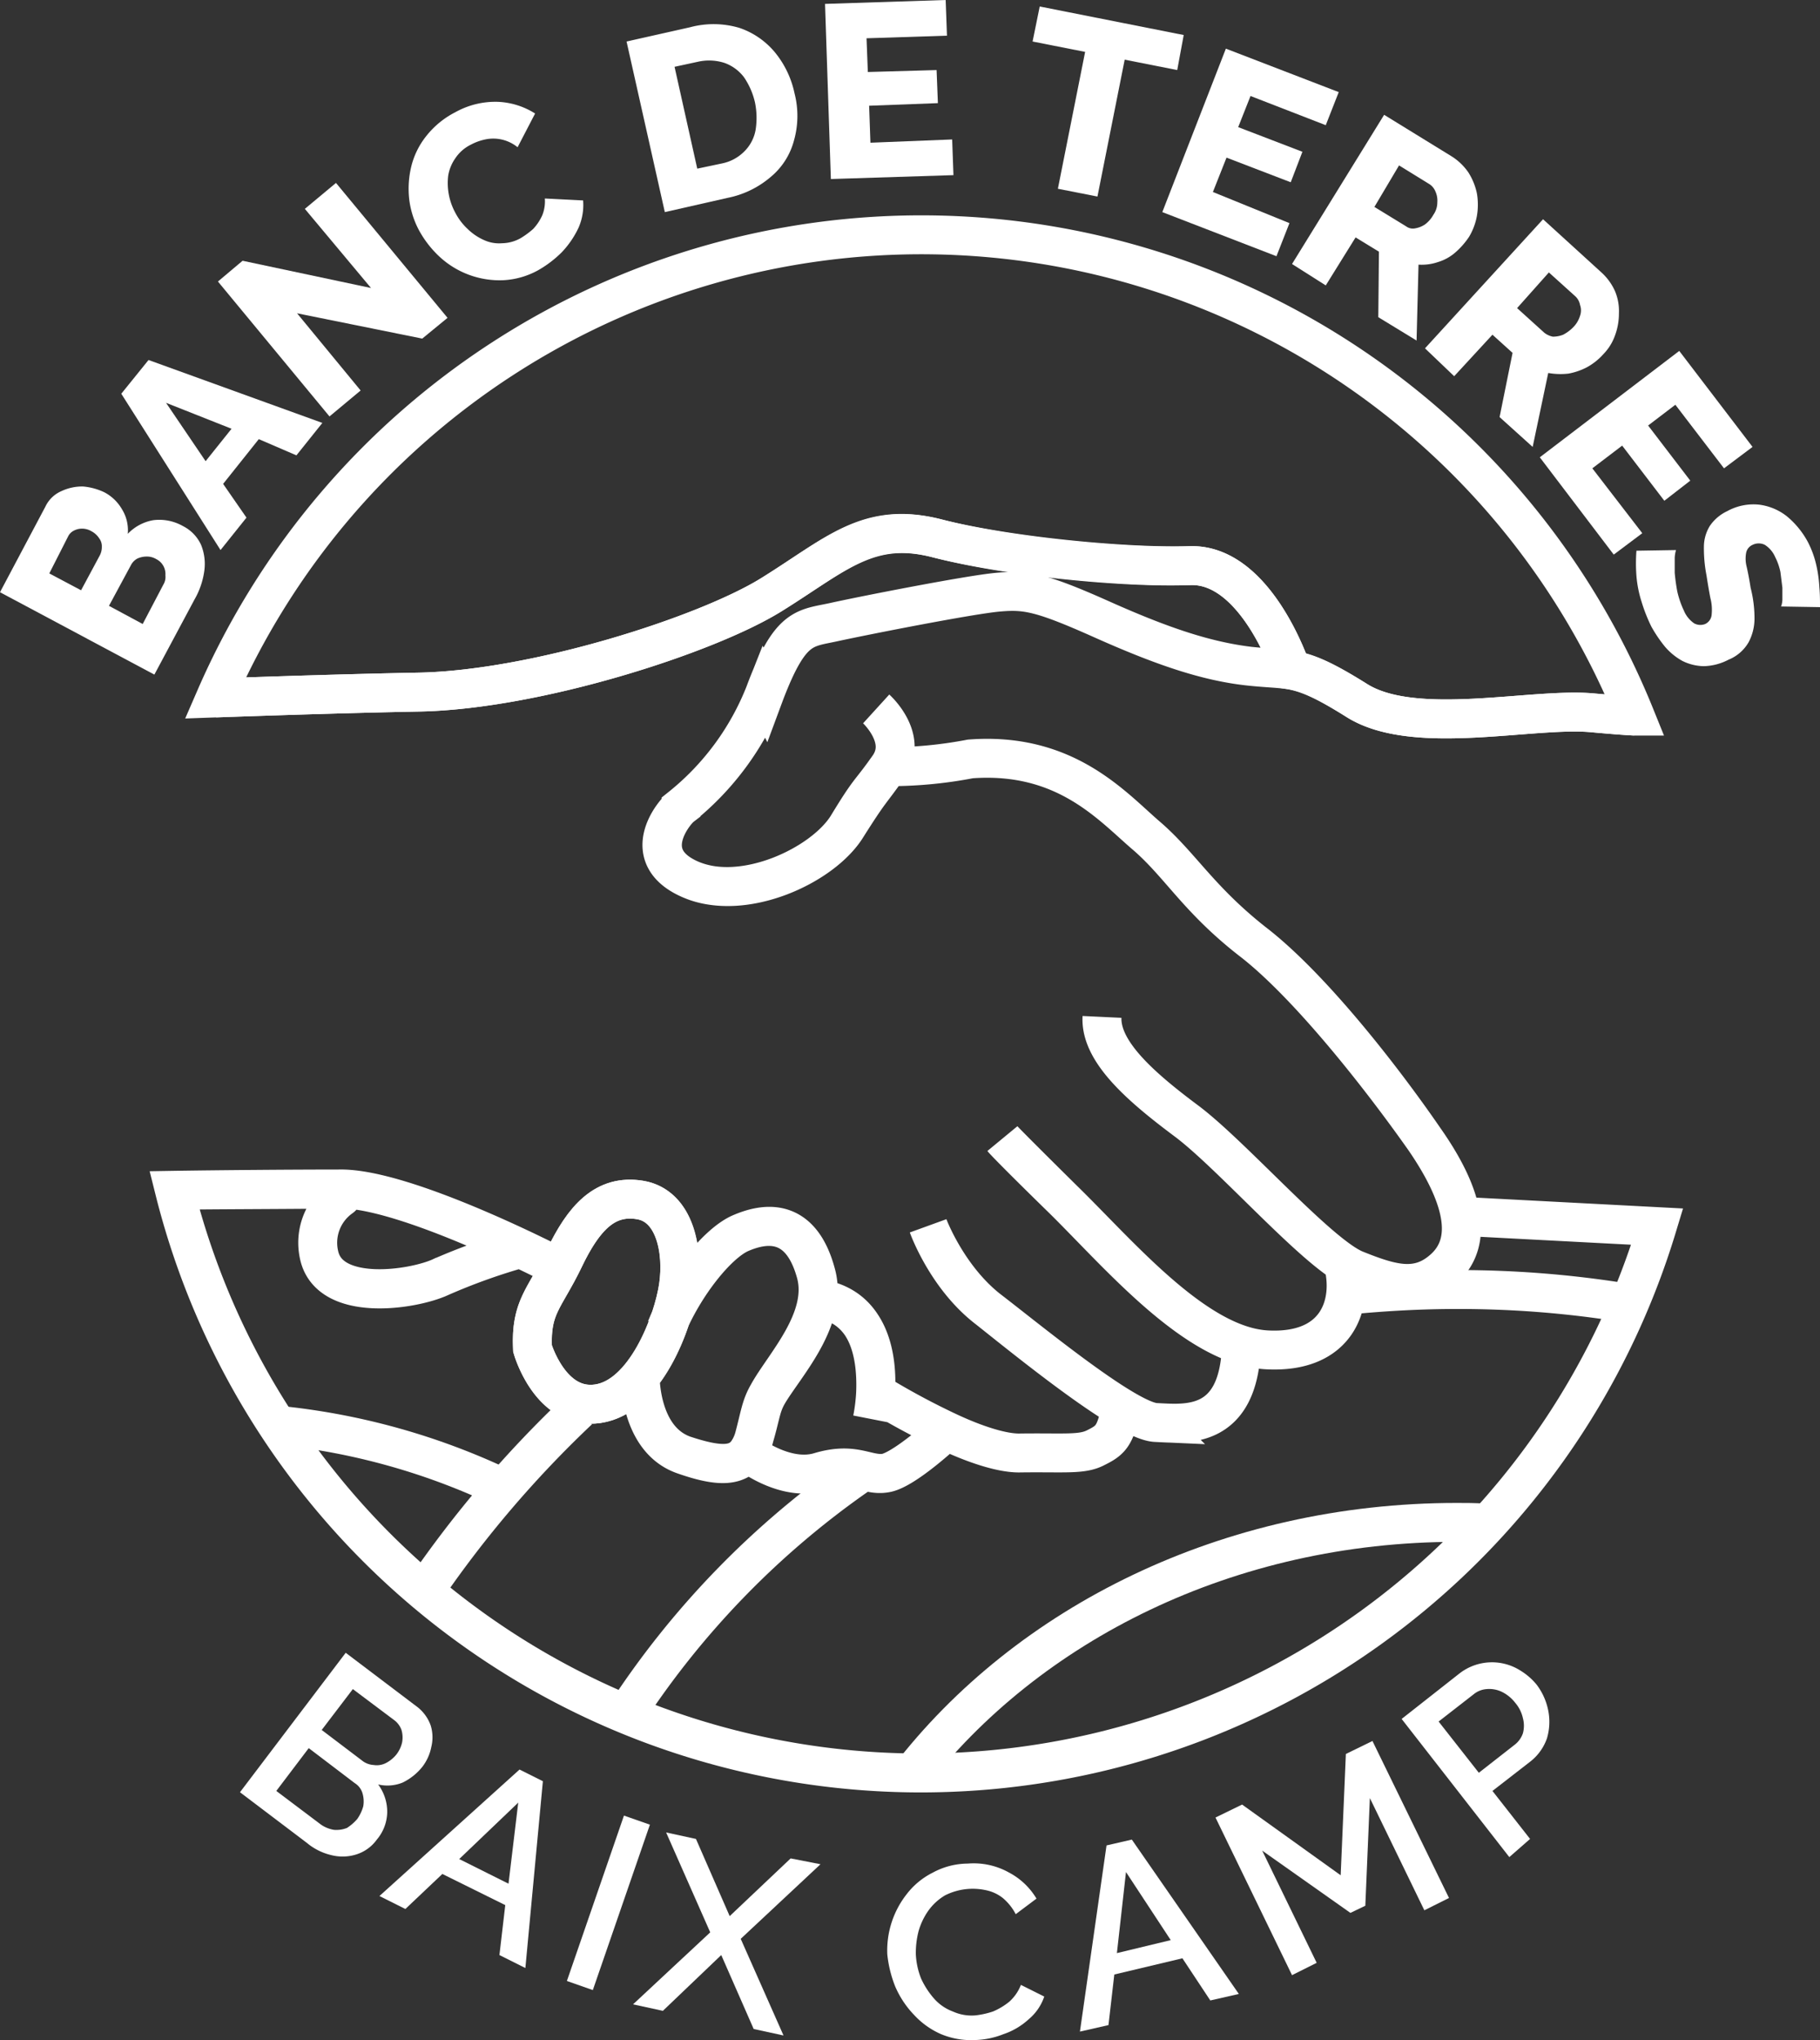 <svg xmlns="http://www.w3.org/2000/svg" width="280.6" height="314.519" viewBox="0 0 280.6 314.519">
  <rect x="0" y="0" width="280.6" height="314.519" fill="#333333" stroke="none"/>
  <g id="Layer_2_1_" transform="translate(-32.6 -26.3)">
    <path id="Trazado_3" data-name="Trazado 3" d="M98,271.6a171.274,171.274,0,0,1,23.8-27.9" fill="none" stroke="#fff" stroke-miterlimit="10" stroke-width="6"/>
    <path id="Trazado_4" data-name="Trazado 4" d="M76.2,246.1a104.684,104.684,0,0,1,33.3,9.3" fill="none" stroke="#fff" stroke-miterlimit="10" stroke-width="6"/>
    <path id="Trazado_5" data-name="Trazado 5" d="M241,225.9c5.3-.5,10.7-.8,16.2-.8a160.953,160.953,0,0,1,25,1.9" fill="none" stroke="#fff" stroke-miterlimit="10" stroke-width="6"/>
    <path id="Trazado_6" data-name="Trazado 6" d="M128.8,291A134.28,134.28,0,0,1,165,253.6" fill="none" stroke="#fff" stroke-miterlimit="10" stroke-width="6"/>
    <path id="Trazado_7" data-name="Trazado 7" d="M172.7,300.4C191,276.6,222,261,257.2,261c1.4,0,2.8,0,4.2.1" fill="none" stroke="#fff" stroke-miterlimit="10" stroke-width="6"/>
    <path id="Trazado_8" data-name="Trazado 8" d="M151.5,118c10-6.2,14.9-11.5,25.6-8.7s28.8,4.6,39,4.2c9.8-.3,15.2,14.9,15.6,16.1,2.5.4,5,1.5,10.1,4.7,8.9,5.6,27.2,1,36.4,1.9,2.3.2,4.5.4,6.5.5a118.69,118.69,0,0,0-218.9-2.8c8.4-.3,20.7-.7,31.2-.9C115.1,132.7,141.5,124.2,151.5,118Z" fill="none" stroke="#fff" stroke-miterlimit="10" stroke-width="6"/>
    <path id="Trazado_9" data-name="Trazado 9" d="M59.6,209.8c7-.1,18.7-.1,25.2-.2,10.2-.3,34,12.1,34,12.1m165.9-85c-2-.1-4.2-.3-6.5-.5-9.2-.9-27.5,3.7-36.4-1.9-5.1-3.2-7.6-4.2-10.1-4.7v0c-1.9-.3-3.7-.3-6.5-.6-6.5-.7-13.3-3-22.7-7.2s-11.7-4.6-16.1-4.2-20.6,3.6-25.2,4.6-6.8.5-10.7,11a42.394,42.394,0,0,1-12.9,17.5c-1.2,1-6.6,7.7,1.5,11.2s20.3-2.2,24.1-8.2,3.3-4.8,6.4-9.2-1.9-8.9-1.9-8.9,5,4.6,1.9,8.9a67.2,67.2,0,0,0,12.6-1.2c14.6-1.1,21.8,7.2,27.1,11.8s8,9.9,16.6,16.5,19.5,20.4,26.3,30.3,7.1,16.2,3.1,19.9-8.1,2.5-13.8.2-18.9-17.6-26-22.9-13.2-10.7-13-16c-.3,5.3,5.9,10.7,13,16s20.3,20.5,26,22.9,9.8,3.5,13.8-.2,3.8-10.1-3.1-19.9-17.8-23.6-26.3-30.3-11.3-12-16.6-16.5-12.4-12.9-27.1-11.8a65.642,65.642,0,0,1-12.6,1.2c-3.1,4.4-2.7,3.1-6.4,9.2s-15.9,11.7-24.1,8.2-2.8-10.2-1.5-11.2a42.166,42.166,0,0,0,12.9-17.5c4-10.5,6.2-10,10.7-11s20.8-4.2,25.2-4.6,6.7,0,16.1,4.2,16.1,6.4,22.7,7.2c2.8.3,4.6.3,6.5.6-.4-1.2-5.8-16.4-15.6-16.1-10.2.3-28.4-1.5-39-4.2s-15.6,2.5-25.6,8.7S115.1,132.7,97,133c-10.5.2-22.8.6-31.2.9m16,85.9c1.6,7.3,14.4,5.4,18.7,3.4a94.486,94.486,0,0,1,12.6-4.5,94.485,94.485,0,0,0-12.6,4.5c-4.2,1.9-17.1,3.9-18.7-3.4a8.557,8.557,0,0,1,3.4-8.9.668.668,0,0,0,.1-1,.713.713,0,0,0-.6-.3c-7.2,0-19.1.1-25.2.2a118.621,118.621,0,0,0,228.6,5.6l-30.5-1.6m30.5,1.6h0M124.8,242.7c-7.4,1.1-10.1-8.5-10.1-8.5-.3-6.5,1.9-7.7,4.9-13.9s6.3-9.9,11.7-9,6.7,7.8,5.9,13.3S132.2,241.6,124.8,242.7Zm42.8-1.7c.3-5.2-.7-13.2-8.8-14.5,8.1,1.2,9,9.3,8.8,14.5a114.644,114.644,0,0,0,10.9,5.9h0c4,1.9,8.3,3.4,11.2,3.4,7-.1,9.7.3,11.8-.8,2.2-1.1,3.1-1.7,3.9-6.2-.8,4.5-1.7,5.1-3.9,6.2h0c-2.2,1.1-4.8.7-11.8.8-2.9,0-7.2-1.5-11.2-3.4,0,0-6.5,6-9.4,6.5s-4.7-1.8-10.1-.2c-4.9,1.5-10.2-2.2-11.2-3-1.6,2.2-4.4,2.2-9.8.4-6.9-2.4-6.7-12.2-6.7-12.2s-.2,9.7,6.7,12.2c5.4,1.9,8.2,1.8,9.8-.4m0,0a7.449,7.449,0,0,0,1.1-2.4c1-3.4,1-4.7,2.1-6.6,2.5-4.3,9.4-11.5,7.4-18.6-2.4-8.9-8.1-7.7-11.6-6.2s-8.7,7.9-11.5,14.7c2.8-6.9,8-13.2,11.5-14.7s9.2-2.6,11.6,6.2c1.9,7.1-5,14.2-7.4,18.6-1.1,1.9-1.2,3.2-2.1,6.6a6.591,6.591,0,0,1-1.1,2.4c1,.8,6.3,4.5,11.2,3,5.4-1.6,7.2.6,10.1.2s9.4-6.5,9.4-6.5a114.647,114.647,0,0,1-10.9-5.9,28.681,28.681,0,0,1-.5,4.1,28.681,28.681,0,0,0,.5-4.1m43.2,4.6c-4.5-.2-19.5-12.6-25.9-17.5s-9.2-12.8-9.2-12.8,2.9,7.8,9.2,12.8,21.4,17.3,25.9,17.5,12.8,1.3,13.2-11.9C223.6,246.9,215.3,245.8,210.8,245.6Zm17.1-11.2c-10.9-.6-22.6-14.6-31.3-23.1s-9.4-9.4-9.4-9.4.7.8,9.4,9.4,20.4,22.5,31.3,23.1,13.4-7.1,11.8-13.3c1.6,6.2-.8,13.9-11.8,13.3Z" fill="none" stroke="#fff" stroke-miterlimit="10" stroke-width="6"/>
    <path id="Trazado_10" data-name="Trazado 10" d="M131.3,211.3c-5.4-.9-8.7,2.7-11.7,9s-5.2,7.4-4.9,13.9c0,0,2.8,9.6,10.1,8.5s11.6-12.6,12.4-18.1S136.6,212.2,131.3,211.3Z" fill="none" stroke="#fff" stroke-miterlimit="10" stroke-width="6"/>
    <path id="Trazado_11" data-name="Trazado 11" d="M90.7,309.9a6.179,6.179,0,0,1-3.2,2.3,7.037,7.037,0,0,1-3.8.1,9.1,9.1,0,0,1-3.8-1.9l-10.3-7.8,16.3-21.5L97,289.5a6.293,6.293,0,0,1,2,2.8,6.171,6.171,0,0,1,.1,3.3,7.269,7.269,0,0,1-1.4,3.1,8.855,8.855,0,0,1-3,2.4,6.222,6.222,0,0,1-3.8.3,7.065,7.065,0,0,1,1.4,4.2A6.718,6.718,0,0,1,90.7,309.9Zm-3-3.2a6.633,6.633,0,0,0,.9-1.9,4.441,4.441,0,0,0-.1-2,2.76,2.76,0,0,0-1.2-1.6l-7.1-5.4-5,6.6,6.9,5.2a4.958,4.958,0,0,0,2,.8,4.433,4.433,0,0,0,2-.3,7.313,7.313,0,0,0,1.6-1.4Zm-.7-20L82.2,293l6.2,4.7a3.115,3.115,0,0,0,1.8.7,3.079,3.079,0,0,0,1.9-.3,5.087,5.087,0,0,0,1.6-1.3,4.751,4.751,0,0,0,.9-1.9,4.084,4.084,0,0,0-.1-1.9,3.269,3.269,0,0,0-1.1-1.5Z" fill="#fff"/>
    <path id="Trazado_12" data-name="Trazado 12" d="M112.7,299.1l3.6,1.8-2.7,28.8-4-2,.9-7.7-9.7-4.8-5.7,5.4-4-2ZM111,316.7l1.5-12.5-9.1,8.7Z" fill="#fff"/>
    <path id="Trazado_13" data-name="Trazado 13" d="M120,331.7l8.8-25.5,4,1.4L124,333.1Z" fill="#fff"/>
    <path id="Trazado_14" data-name="Trazado 14" d="M139.9,309.8l5.2,11.9,9.4-8.9,4.6.9-12.3,11.5,6.6,14.9-4.6-1-5-11.4-9,8.6-4.6-1,11.9-11.1-6.8-15.4Z" fill="#fff"/>
    <path id="Trazado_15" data-name="Trazado 15" d="M169.4,327.6a14.044,14.044,0,0,1,3-9.3,11.623,11.623,0,0,1,4-3.3,11.431,11.431,0,0,1,5.4-1.4,11.144,11.144,0,0,1,6.4,1.4,10.757,10.757,0,0,1,4.2,4l-3.2,2.4a8.181,8.181,0,0,0-2-2.5,6.2,6.2,0,0,0-2.6-1.2,9.5,9.5,0,0,0-6.3.8,8.483,8.483,0,0,0-2.6,2.4,10.362,10.362,0,0,0-1.5,3.2,13.425,13.425,0,0,0-.4,3.5,11.669,11.669,0,0,0,.8,3.7,12.651,12.651,0,0,0,2,3.1,7.217,7.217,0,0,0,2.9,2,7.024,7.024,0,0,0,3.5.6,13.1,13.1,0,0,0,2.7-.6,10.374,10.374,0,0,0,2.5-1.5,6.765,6.765,0,0,0,1.8-2.6l3.6,1.8a7.865,7.865,0,0,1-2.4,3.5,10.9,10.9,0,0,1-3.9,2.3,12.713,12.713,0,0,1-4.3.9,12.111,12.111,0,0,1-5.3-.9,12.456,12.456,0,0,1-4.2-3,14.636,14.636,0,0,1-2.9-4.4A18.518,18.518,0,0,1,169.4,327.6Z" fill="#fff"/>
    <path id="Trazado_16" data-name="Trazado 16" d="M203.2,310.8l3.9-.9,16.5,23.8-4.4,1-4.3-6.5-10.5,2.5-.9,7.8-4.4,1Zm9.9,14.6-6.9-10.5-1.4,12.5Z" fill="#fff"/>
    <path id="Trazado_17" data-name="Trazado 17" d="M252.2,320.8l-8.4-17.3-.7,16.6-2.3,1.1-13.6-9.6,8.4,17.3-3.8,1.9L220,306.5l4.1-2,15.2,10.9.8-18.7,4.1-2L256,318.9Z" fill="#fff"/>
    <path id="Trazado_18" data-name="Trazado 18" d="M265.3,312.6l-16.6-21.3,8.9-7a8.172,8.172,0,0,1,9.5-.4,9.8,9.8,0,0,1,2.4,2.1,9.694,9.694,0,0,1,1.8,4,8.964,8.964,0,0,1-.2,4.3,7.8,7.8,0,0,1-2.6,3.6l-5.8,4.5,5.8,7.4Zm-4.7-13,5.5-4.3a3.8,3.8,0,0,0,1.3-1.8,4.483,4.483,0,0,0,0-2.3,5.45,5.45,0,0,0-1.2-2.4,5.845,5.845,0,0,0-2.1-1.7,4.5,4.5,0,0,0-2.3-.4,3.553,3.553,0,0,0-2,.8l-5.4,4.2Z" fill="#fff"/>
    <path id="Trazado_19" data-name="Trazado 19" d="M60.8,107.4a6.072,6.072,0,0,1,2.8,2.9,7.794,7.794,0,0,1,.5,4,12.112,12.112,0,0,1-1.5,4.4l-6.2,11.6L32.6,117.6l7-13.2a4.878,4.878,0,0,1,2.5-2.4,7.535,7.535,0,0,1,3.3-.7,9.538,9.538,0,0,1,3.3.9,6.757,6.757,0,0,1,2.7,2.6,6.154,6.154,0,0,1,.9,3.8,7.123,7.123,0,0,1,3.9-2.1A7.372,7.372,0,0,1,60.8,107.4Zm-20.6,7.3,4.9,2.6,2.9-5.4a2.768,2.768,0,0,0,.3-1.3,2.01,2.01,0,0,0-.4-1.3,3.179,3.179,0,0,0-1.2-1.1,2.822,2.822,0,0,0-1.5-.4,2.663,2.663,0,0,0-1.2.3,1.962,1.962,0,0,0-.9.9Zm16.5-2.2a2.822,2.822,0,0,0-1.5-.4,3.529,3.529,0,0,0-1.4.3,2.41,2.41,0,0,0-1,1l-3.4,6.3,5.2,2.8,3.2-6.1a2.232,2.232,0,0,0,.3-1.4,2.566,2.566,0,0,0-1.4-2.5Z" fill="#fff"/>
    <path id="Trazado_20" data-name="Trazado 20" d="M51.3,87l4.2-5.2,26.8,9.7-4,5L72.5,94,67,100.9l3.6,5.2-4,5Zm17,5.4-10.1-4,6.1,9Z" fill="#fff"/>
    <path id="Trazado_21" data-name="Trazado 21" d="M78.4,74.6l9.8,11.9-4.8,4L66.2,69.7,70,66.5l19.8,4.2L79.6,58.5l4.8-4,17.2,20.8-3.9,3.2Z" fill="#fff"/>
    <path id="Trazado_22" data-name="Trazado 22" d="M97.2,61.8a13.588,13.588,0,0,1-1.5-4.7A14.637,14.637,0,0,1,96,52a12.141,12.141,0,0,1,2.3-4.7,13.553,13.553,0,0,1,4.5-3.7,12.661,12.661,0,0,1,6.6-1.6,11.6,11.6,0,0,1,5.7,1.8L112.4,49a5.941,5.941,0,0,0-5-1.2,8.264,8.264,0,0,0-2.2.8,6.111,6.111,0,0,0-2.4,2.1,6.437,6.437,0,0,0-1.1,2.7,9.558,9.558,0,0,0,1.1,5.7,9.2,9.2,0,0,0,1.9,2.5,8.518,8.518,0,0,0,2.5,1.7,5.568,5.568,0,0,0,2.8.5,6.026,6.026,0,0,0,2.9-.8,13.3,13.3,0,0,0,1.9-1.4,7.706,7.706,0,0,0,1.4-2.1,5.7,5.7,0,0,0,.4-2.6l5.9.3a8.681,8.681,0,0,1-.7,4.2,14.24,14.24,0,0,1-2.6,3.8,17.154,17.154,0,0,1-3.7,2.8,12.424,12.424,0,0,1-5.3,1.5,13.636,13.636,0,0,1-9.7-3.5A16.071,16.071,0,0,1,97.2,61.8Z" fill="#fff"/>
    <path id="Trazado_23" data-name="Trazado 23" d="M135.1,59l-5.9-26.3,9.8-2.2a14,14,0,0,1,7.6.1,12.186,12.186,0,0,1,5.5,3.8,14.729,14.729,0,0,1,3,6.3A13.911,13.911,0,0,1,155,48a10.9,10.9,0,0,1-3.6,5.6,14.563,14.563,0,0,1-6.6,3.2ZM149,42.1a11.31,11.31,0,0,0-1.7-3.9,6.539,6.539,0,0,0-3-2.2,7.778,7.778,0,0,0-4-.2l-3.7.8,3.5,15.7,3.8-.8a6.71,6.71,0,0,0,3.5-1.9,6.188,6.188,0,0,0,1.7-3.3A11.864,11.864,0,0,0,149,42.1Z" fill="#fff"/>
    <path id="Trazado_24" data-name="Trazado 24" d="M179.4,47.8l.2,5.5-18.9.6-.9-27,18.6-.6.2,5.5-12.4.4.2,5.2,10.6-.3.2,5.1-10.6.4.2,5.7Z" fill="#fff"/>
    <path id="Trazado_25" data-name="Trazado 25" d="M214.1,37.1,206,35.5l-4.2,21.1-6.1-1.2,4.2-21.1-8.1-1.6,1.1-5.4,22.2,4.4Z" fill="#fff"/>
    <path id="Trazado_26" data-name="Trazado 26" d="M231.4,60.7l-2,5.1L211.8,59l9.8-25.2L239,40.5l-2,5.1-11.6-4.5-1.9,4.8,9.9,3.8-1.8,4.7-9.9-3.8-2.1,5.3Z" fill="#fff"/>
    <path id="Trazado_27" data-name="Trazado 27" d="M231.8,67,246,44l10.4,6.4a8.83,8.83,0,0,1,2.6,2.5,9.816,9.816,0,0,1,1.3,3.2,10.278,10.278,0,0,1,0,3.5,9.58,9.58,0,0,1-1.2,3.2,12.064,12.064,0,0,1-2.1,2.4,7.2,7.2,0,0,1-2.7,1.5,7.774,7.774,0,0,1-3,.4L251,78.8l-5.9-3.6.1-10.1-3.6-2.2L237,70.3Zm12.7-8.8,4.9,3a1.735,1.735,0,0,0,1.4.3,3.946,3.946,0,0,0,1.5-.6,4.708,4.708,0,0,0,1.3-1.5,3.292,3.292,0,0,0,.6-1.9,3.416,3.416,0,0,0-.3-1.7,2.445,2.445,0,0,0-.9-1.1l-4.7-2.9Z" fill="#fff"/>
    <path id="Trazado_28" data-name="Trazado 28" d="M252.3,80l18.2-19.9,9,8.2a8.642,8.642,0,0,1,2.1,2.9,7.89,7.89,0,0,1,.6,3.4,9.738,9.738,0,0,1-.6,3.4,7.89,7.89,0,0,1-1.8,2.9,9.579,9.579,0,0,1-2.5,2,9.979,9.979,0,0,1-2.9,1,10.751,10.751,0,0,1-3.1-.1l-2.4,11.4-5.1-4.6,2-9.9-3.1-2.8-5.9,6.4Zm14.2-6.2,4.2,3.8a3.1,3.1,0,0,0,1.3.6,4.145,4.145,0,0,0,1.6-.3,6.1,6.1,0,0,0,1.6-1.2,4.248,4.248,0,0,0,1-1.7,2.479,2.479,0,0,0,0-1.7,2.389,2.389,0,0,0-.7-1.3l-4.1-3.7Z" fill="#fff"/>
    <path id="Trazado_29" data-name="Trazado 29" d="M285.8,108.5l-4.4,3.3L270,96.8l21.5-16.4,11.3,14.8-4.4,3.3-7.5-9.8-4.2,3.2,6.5,8.5-4,3.1L282.7,95l-4.6,3.5Z" fill="#fff"/>
    <path id="Trazado_30" data-name="Trazado 30" d="M307.2,119.8a3.553,3.553,0,0,0,.2-1v-1.9l-.3-2.4a8.955,8.955,0,0,0-.8-2.3,4.213,4.213,0,0,0-1.6-1.9,2.118,2.118,0,0,0-1.9,0,1.7,1.7,0,0,0-1,1.3,4.972,4.972,0,0,0,.1,2.1c.2.9.4,1.9.6,3.2a18.934,18.934,0,0,1,.6,4.7,7.786,7.786,0,0,1-.9,3.7,6.283,6.283,0,0,1-3.1,2.7,8.61,8.61,0,0,1-3.8,1,7.639,7.639,0,0,1-3.3-.8,9.658,9.658,0,0,1-2.7-2.2,21.125,21.125,0,0,1-2.1-3.1,25.016,25.016,0,0,1-1.5-3.8,17.734,17.734,0,0,1-.8-4,25.386,25.386,0,0,1,0-3.9l6.1-.1a5.019,5.019,0,0,0-.2,1.2v2.3a28.862,28.862,0,0,0,.4,2.9,14.192,14.192,0,0,0,1,2.9,4.469,4.469,0,0,0,1.6,2,2.007,2.007,0,0,0,1.7.1,1.751,1.751,0,0,0,1-1.5,7.067,7.067,0,0,0-.2-2.5c-.2-1-.4-2.2-.6-3.5a21.835,21.835,0,0,1-.4-4.4,6.2,6.2,0,0,1,.9-3.2,6.672,6.672,0,0,1,2.7-2.3,8.366,8.366,0,0,1,4.9-1,8.643,8.643,0,0,1,4.3,1.8,13.37,13.37,0,0,1,3.2,3.9,14.761,14.761,0,0,1,1.3,3.5,19.679,19.679,0,0,1,.5,3.5c.1,1.1.1,2.1.1,3.1Z" fill="#fff"/>
  </g>
</svg>

